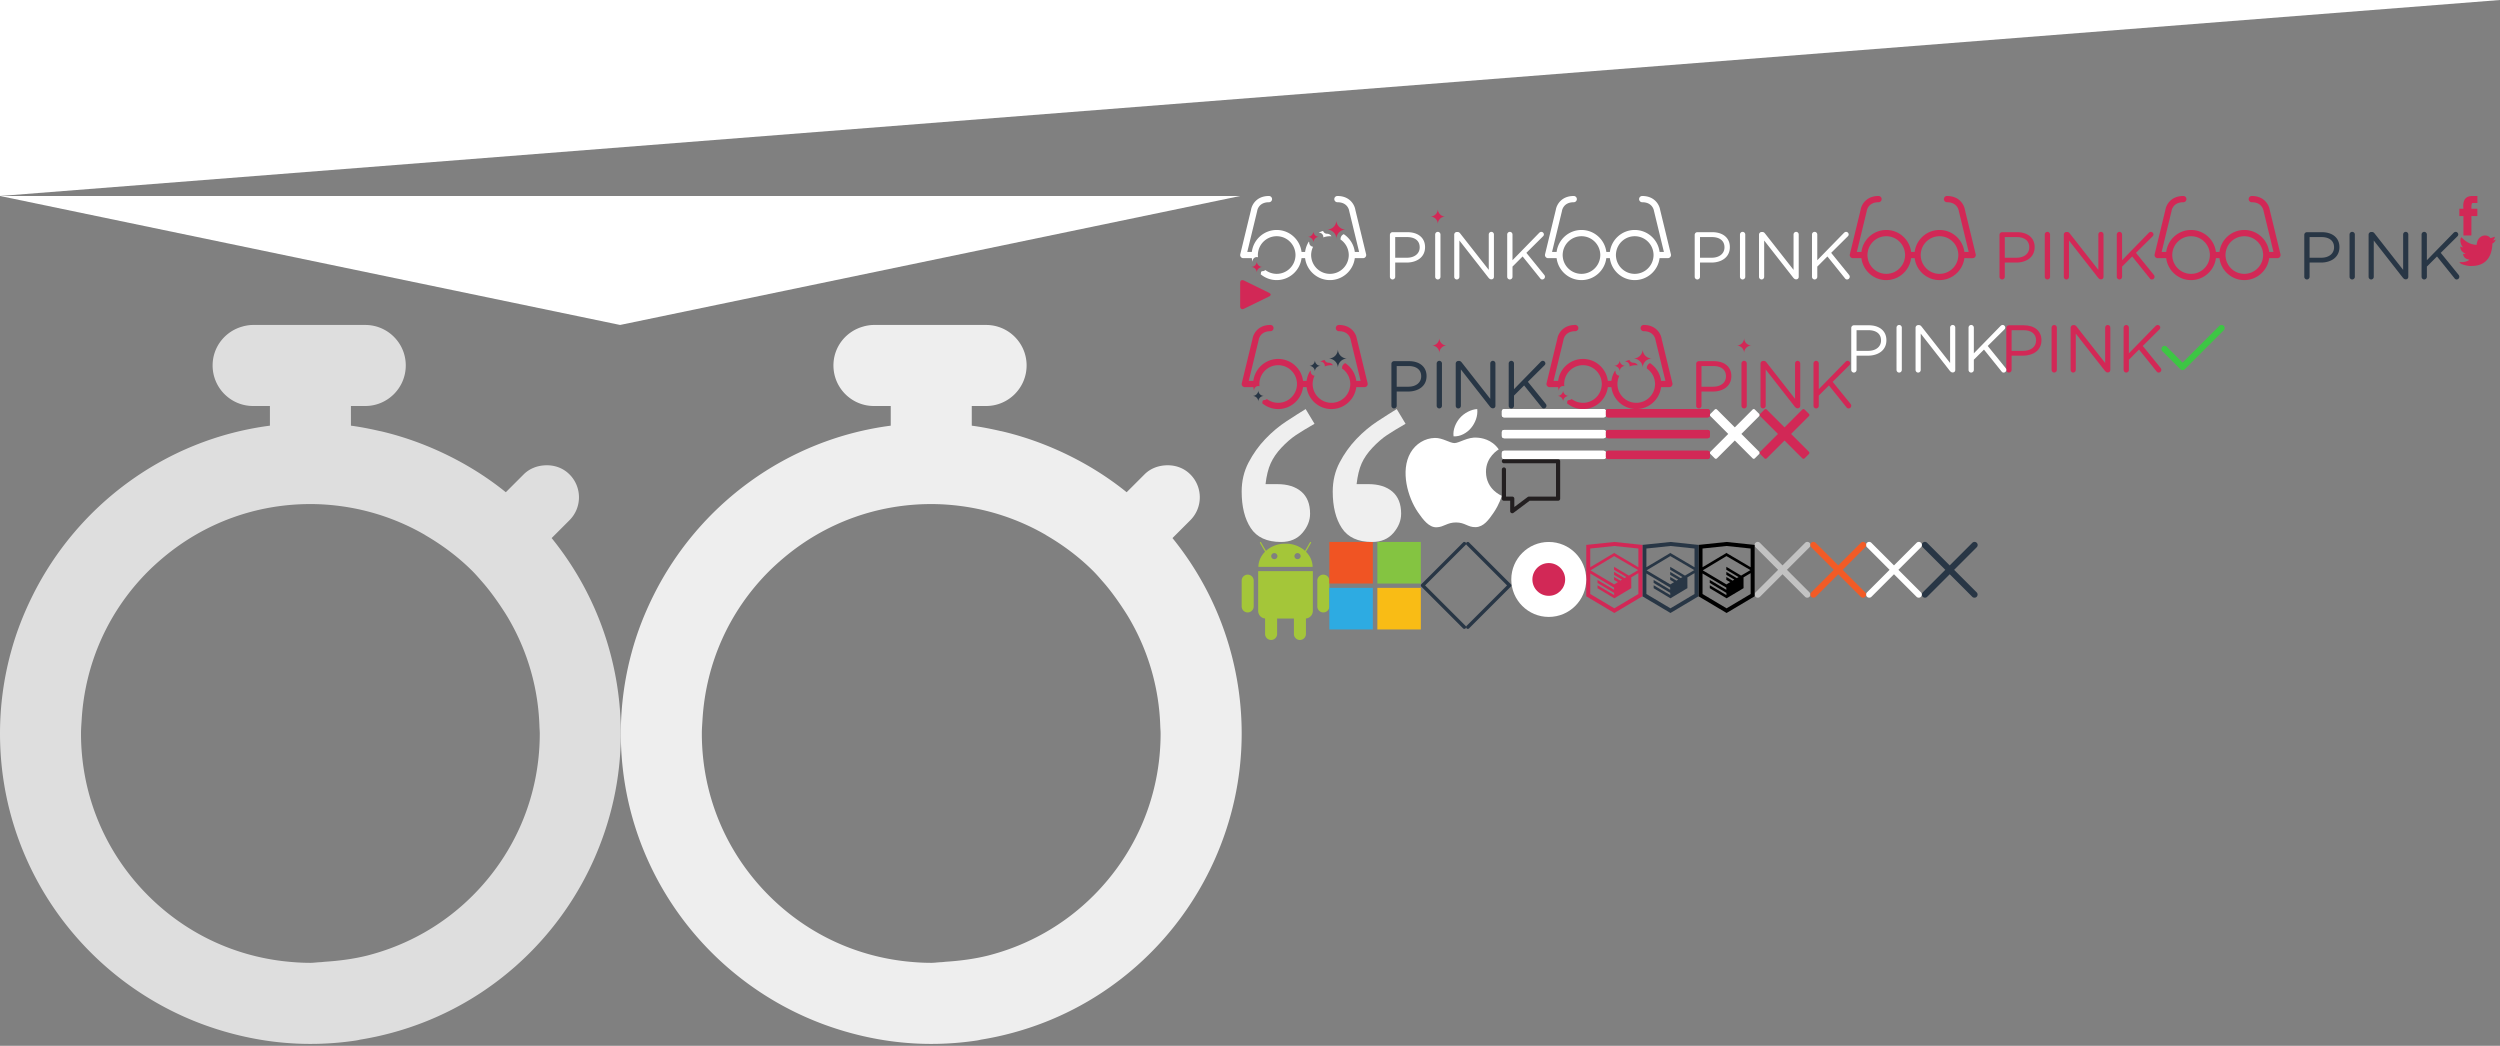 <?xml version="1.0" encoding="utf-8"?><!DOCTYPE svg PUBLIC "-//W3C//DTD SVG 1.0//EN" "http://www.w3.org/TR/2001/REC-SVG-20010904/DTD/svg10.dtd"><svg width="1200" height="502" viewBox="0 0 1200 502" xmlns="http://www.w3.org/2000/svg" xmlns:xlink="http://www.w3.org/1999/xlink"><rect x="0" y="0" width="1200" height="502" fill="#808080" stroke="none"/><svg version="1" width="42.084" height="47.041" viewBox="0 0 42.084 47.041" id="img--android-logo" x="596" y="260.143"><path fill="#A4C639" d="M34.144 14.01h-26.2c-.008.11-.017.22-.017.332v18.754c0 1.926 1.457 3.49 3.316 3.628v7.433a2.884 2.884 0 0 0 5.77 0v-7.42h8.058v7.42a2.885 2.885 0 0 0 5.772 0v-7.433c1.858-.137 3.315-1.702 3.315-3.628V14.342c0-.113-.004-.223-.013-.333zM2.886 15.68a2.886 2.886 0 0 1 2.886 2.884v12.378a2.885 2.885 0 0 1-5.772 0V18.564a2.885 2.885 0 0 1 2.886-2.885zM39.198 15.68a2.885 2.885 0 0 1 2.886 2.884v12.378a2.885 2.885 0 0 1-2.886 2.886 2.884 2.884 0 0 1-2.885-2.886V18.564a2.884 2.884 0 0 1 2.885-2.885zM8.03 11.967h26.025c-.04-2.783-1.234-5.322-3.186-7.275L33.314.457a.304.304 0 0 0-.527-.304L30.416 4.26c-2.052-1.853-4.82-3.1-7.924-3.4h-2.9c-3.102.3-5.872 1.547-7.924 3.4L9.296.152a.304.304 0 0 0-.526.304l2.445 4.235c-1.95 1.955-3.147 4.494-3.185 7.277zm17.293-5.163c-.002-.805.664-1.46 1.49-1.462.824-.002 1.493.648 1.496 1.454v.008c0 .805-.665 1.46-1.49 1.462-.824.002-1.494-.65-1.497-1.454v-.008zm-11.143 0c0-.805.665-1.46 1.49-1.462.823-.002 1.493.648 1.496 1.454v.008c.002.805-.664 1.46-1.488 1.462-.825.002-1.495-.65-1.498-1.454v-.008z"/></svg><svg version="1" width="46.21" height="56.753" viewBox="0 0 46.21 56.753" id="img--apple-logo" x="674.672" y="196.354"><path fill="#FFF" d="M38.593 30.15c.08 8.59 7.535 11.447 7.617 11.483-.062.202-1.19 4.073-3.927 8.072-2.365 3.457-4.82 6.9-8.688 6.973-3.8.07-5.02-2.253-9.365-2.253-4.344 0-5.702 2.182-9.298 2.323-3.733.142-6.576-3.74-8.96-7.184-4.876-7.046-8.6-19.91-3.598-28.593C4.858 16.66 9.3 13.93 14.117 13.858c3.666-.07 7.126 2.466 9.366 2.466 2.24 0 6.444-3.05 10.865-2.6 1.85.076 7.044.746 10.38 5.628-.27.17-6.197 3.62-6.135 10.8m-7.14-21.088c1.982-2.4 3.316-5.74 2.952-9.062-2.857.115-6.312 1.904-8.36 4.302-1.837 2.123-3.445 5.52-3.01 8.778 3.183.246 6.435-1.62 8.418-4.018"/></svg><svg version="1" width="28" height="26" viewBox="2 3 28 26" id="img--blog-post-icon" x="720.882" y="220.361"><path fill="#231F20" d="M29 3H3a1 1 0 0 0 0 2h25v16H15c-.04 0-.076.018-.116.023a.89.89 0 0 0-.382.127c-.034.02-.072.025-.103.05L8 26v-4a1 1 0 0 0-1-1H4V8a1 1 0 0 0-2 0v14a1 1 0 0 0 1 1h3v5a1 1 0 0 0 1.6.8l7.733-5.8H29a1 1 0 0 0 1-1V4a1 1 0 0 0-1-1z"/></svg><svg width="26.752" height="26.752" viewBox="0 0 26.752 26.752" id="img--cross" x="922.488" y="260.143"><path fill="#283645" d="M15.497 13.376L26.312 2.562a1.5 1.5 0 1 0-2.12-2.12L13.375 11.254 2.562.44a1.5 1.5 0 1 0-2.12 2.12l10.813 10.815L.44 24.19a1.5 1.5 0 0 0 1.06 2.56c.384 0 .768-.146 1.06-.438l10.816-10.814L24.19 26.312a1.497 1.497 0 0 0 2.122 0 1.5 1.5 0 0 0 0-2.12L15.497 13.375z"/></svg><svg width="26.752" height="26.752" viewBox="0 0 26.752 26.752" id="img--cross-grey" x="842.232" y="260.143"><path fill="#C2C2C2" d="M15.497 13.376L26.312 2.562a1.5 1.5 0 1 0-2.12-2.12L13.375 11.254 2.562.44a1.5 1.5 0 1 0-2.12 2.12l10.813 10.815L.44 24.19a1.5 1.5 0 0 0 1.06 2.56c.384 0 .768-.146 1.06-.438l10.816-10.814L24.19 26.312a1.497 1.497 0 0 0 2.122 0 1.5 1.5 0 0 0 0-2.12L15.497 13.375z"/></svg><svg width="26.752" height="26.752" viewBox="0 0 26.752 26.752" id="img--cross-white" x="895.736" y="260.143"><path fill="#FFF" d="M15.497 13.376L26.312 2.562a1.5 1.5 0 1 0-2.12-2.12L13.375 11.254 2.562.44a1.5 1.5 0 1 0-2.12 2.12l10.813 10.815L.44 24.19a1.5 1.5 0 0 0 1.06 2.56c.384 0 .768-.146 1.06-.438l10.816-10.814L24.19 26.312a1.497 1.497 0 0 0 2.122 0 1.5 1.5 0 0 0 0-2.12L15.497 13.375z"/></svg><svg width="8.672" height="18.943" viewBox="0 0 8.672 18.943" id="img--facebook" x="1180.48" y="94.074"><path fill="#D22856" d="M6.275 3.357h2.397V0H5.795C2.655.18 1.54 2.388 1.948 6.116H0v3.518h1.958v9.312h3.837V9.633H8.65V6.115H5.787c-.02-1.045-.036-2.406.49-2.758z"/></svg><svg version="1" width="26.943" height="34.09" viewBox="0 0 26.943 34.09" id="img--htmlacademy" x="815.289" y="260.143"><path d="M13.62.017L13.472 0 0 1.412v24.66l13.472 8.018 13.43-7.99.042-.026V1.412L13.62.017zm11.4 12.11L13.494 5.334V5.23l-.088.05-.088-.056v.11L1.924 12.117v-8.97l11.547-1.213L25.02 3.147v8.98zm-11.615-5.34L24.923 13.5l-4.48 2.64-7.092-4.22-.012 1.414 5.904 3.513-.86.507-5.03-2.992-.014 1.415 3.827 2.275-.782.523-3.032-1.787-.012 1.413 1.852 1.092-1.8 1.08-11.356-6.75 11.37-6.835zm-11.48 8.34l11.41 6.79.016 1.045-7.94-4.728-.015 1.416 7.98 4.796.016 1.076-7.97-4.74-.014 1.414 8.02 4.82.046.027 8.143-4.872v-1.267l-.01-.148v-3.76l3.414-2.037v10.02L13.47 31.85 1.925 24.98v-9.853z"/></svg><svg width="26.943" height="34.09" viewBox="0 0 26.943 34.09" id="img--htmlacademy-grey" x="788.346" y="260.143"><path fill="#283645" d="M13.62.017L13.472 0 0 1.412v24.66l13.473 8.018 13.43-7.99.042-.025V1.412L13.62.017zm11.4 12.11L13.494 5.334V5.23l-.088.05-.088-.056v.11L1.924 12.117v-8.97l11.548-1.213L25.02 3.147v8.98zm-11.615-5.34L24.923 13.5l-4.48 2.64-7.092-4.22-.013 1.414 5.904 3.513-.86.507-5.03-2.992-.013 1.415 3.827 2.276-.782.522-3.03-1.787-.015 1.413 1.853 1.092-1.8 1.08-11.356-6.75 11.37-6.835zm-11.48 8.34l11.41 6.79.017 1.045-7.942-4.728-.015 1.416 7.98 4.795.017 1.076-7.973-4.74-.014 1.415 8.02 4.822.047.025 8.143-4.872V20.9l-.01-.146v-3.76l3.414-2.037v10.02L13.472 31.85 1.925 24.98v-9.853z"/></svg><svg width="26.943" height="34.09" viewBox="0 0 26.943 34.09" id="img--htmlacademy-pink" x="761.403" y="260.143"><path fill="#D22856" d="M13.62.017L13.472 0 0 1.412v24.66l13.473 8.018 13.43-7.99.042-.025V1.412L13.62.017zm11.4 12.11L13.494 5.334V5.23l-.088.05-.088-.056v.11L1.924 12.117v-8.97l11.548-1.213L25.02 3.147v8.98zm-11.615-5.34L24.923 13.5l-4.48 2.64-7.092-4.22-.013 1.414 5.904 3.513-.86.507-5.03-2.992-.013 1.415 3.827 2.276-.782.522-3.03-1.787-.015 1.413 1.853 1.092-1.8 1.08-11.356-6.75 11.37-6.835zm-11.48 8.34l11.41 6.79.017 1.045-7.942-4.728-.015 1.416 7.98 4.795.017 1.076-7.973-4.74-.014 1.415 8.02 4.822.047.025 8.143-4.872V20.9l-.01-.146v-3.76l3.414-2.037v10.02L13.472 31.85 1.925 24.98v-9.853z"/></svg><svg version="1" width="146.3" height="40.375" viewBox="0 0 146.3 40.375" id="img--logotype-blue-desktop" x="596" y="155.979"><g fill="#283645"><path d="M71.874 18.66c0-.707.58-1.287 1.256-1.287h7.18c5.087 0 8.436 2.704 8.436 7.147v.064c0 4.86-4.057 7.373-8.854 7.373h-5.474v6.825c0 .708-.58 1.288-1.288 1.288-.676 0-1.256-.58-1.256-1.288v-20.12zm8.114 10.98c3.734 0 6.182-1.996 6.182-4.958v-.064c0-3.22-2.415-4.894-6.054-4.894h-5.698v9.917h5.57zM93.603 18.5c0-.708.58-1.288 1.255-1.288.71 0 1.288.58 1.288 1.288v20.283c0 .708-.58 1.288-1.288 1.288-.676 0-1.255-.58-1.255-1.287V18.5zM102.744 18.532c0-.676.58-1.256 1.256-1.256h.354c.58 0 .934.29 1.288.74l13.684 17.45V18.468c0-.676.547-1.256 1.256-1.256.676 0 1.223.58 1.223 1.256v20.348c0 .676-.482 1.19-1.158 1.19h-.13c-.547 0-.933-.32-1.32-.77l-13.973-17.87v17.45c0 .676-.547 1.256-1.255 1.256-.678 0-1.225-.58-1.225-1.256V18.532zM128.174 18.5c0-.708.58-1.288 1.256-1.288.708 0 1.287.58 1.287 1.288v12.33l12.847-13.167c.29-.257.58-.45.998-.45.676 0 1.224.61 1.224 1.255 0 .354-.16.644-.42.9l-7.983 7.92 8.564 10.562c.225.29.354.547.354.934 0 .676-.578 1.288-1.286 1.288-.483 0-.806-.258-1.03-.58L135.58 29.03l-4.86 4.86v4.894a1.29 1.29 0 0 1-1.288 1.288c-.677 0-1.256-.58-1.256-1.288V18.5z"/></g><path fill="#D22856" d="M98.498 9.875a3.624 3.624 0 0 1-3.624-3.624c0 2.002-1.622 3.625-3.624 3.625a3.624 3.624 0 0 1 3.624 3.624c0-2.002 1.622-3.625 3.624-3.625z"/><g fill="#D22856"><path d="M43.094 19.312c.246 0 .488.014.73.033a2.493 2.493 0 0 0-2.137-1.22 1.994 1.994 0 0 1-1.884-1.355 11.9 11.9 0 0 0-2.09.816c.063.017.124.038.19.038a2 2 0 0 1 2 2c0 .096-.015.188-.028.28a9.02 9.02 0 0 1 3.22-.592z"/><path d="M60.498 28.32c0-.054-.01-.105-.016-.158-.006-.05-.01-.098-.02-.146-.002-.01 0-.017-.003-.025L55.286 6.65c-.36-2.347-2.593-6.65-8.6-6.65a1.5 1.5 0 0 0 0 3c4.857 0 5.576 3.73 5.64 4.143l4.767 19.7H55.02c-.444-3.556-2.45-6.627-5.303-8.522a2.503 2.503 0 0 0-1.53 2.304c0 .087-.015.17-.026.255a9.035 9.035 0 0 1 3.83 5.964c.083.49.136.988.136 1.5s-.053 1.01-.135 1.5c-.715 4.272-4.42 7.53-8.895 7.53s-8.18-3.258-8.896-7.53c-.083-.49-.136-.988-.136-1.5s.053-1.01.135-1.5c.146-.88.426-1.71.807-2.484a1.994 1.994 0 0 1-1.85-1.985.742.742 0 0 0-.193-.49 11.96 11.96 0 0 0-1.796 4.958H29.46c-.742-5.927-5.802-10.53-11.927-10.53s-11.187 4.604-11.93 10.53H3.408l4.74-19.552.027-.147C8.197 6.973 8.802 3 13.812 3a1.5 1.5 0 0 0 0-3c-6.006 0-8.238 4.303-8.6 6.65L.043 27.99c-.002.01 0 .017-.003.025-.012.05-.015.098-.02.146-.008.054-.017.105-.017.16L0 28.343c0 .035.008.068.01.103.004.058.007.115.017.17.01.047.023.092.036.137.014.048.026.096.044.142.018.046.042.09.064.133.022.04.043.084.068.123.026.04.057.077.086.114.03.04.06.078.093.113.032.033.067.062.102.092.038.033.075.067.116.097.04.026.082.05.123.072.04.024.082.05.127.07.05.02.1.037.152.054.035.012.067.028.104.037.008.002.015 0 .023.003.107.023.217.04.33.04h4.104c.07.57.194 1.122.343 1.665.017-.06.038-.12.038-.187a2 2 0 0 1 2-2c.208 0 .405.04.594.1a8.94 8.94 0 0 1-.077-1.08c0-.51.053-1.01.135-1.5.716-4.27 4.42-7.53 8.896-7.53s8.182 3.26 8.897 7.53c.082.49.135.99.135 1.5s-.053 1.012-.135 1.5c-.716 4.273-4.42 7.532-8.896 7.532a8.957 8.957 0 0 1-5.443-1.84c-.356.33-.83.537-1.354.537a.75.75 0 0 0-.75.748c0 .265-.053.516-.146.747a11.944 11.944 0 0 0 7.694 2.808c6.126 0 11.187-4.604 11.928-10.53h1.708c.742 5.926 5.802 10.53 11.927 10.53S54.28 35.77 55.02 29.845H59c.114 0 .224-.017.33-.04.01-.002.016 0 .024-.003.037-.01.07-.025.105-.037.05-.017.103-.032.15-.054.046-.02.087-.045.13-.07.04-.022.083-.045.122-.072.042-.03.08-.063.117-.097.033-.028.07-.058.1-.09.035-.036.064-.075.094-.114.03-.037.06-.074.086-.114.025-.04.045-.082.067-.124.023-.043.046-.087.064-.133.02-.046.032-.094.045-.142.013-.045.027-.09.036-.136.01-.056.014-.113.018-.17.002-.035.01-.068.01-.104.002-.007 0-.015 0-.023z"/></g><path fill="#283645" d="M50.686 16.125a4.5 4.5 0 0 1-4.5-4.5 4.5 4.5 0 0 1-4.498 4.5 4.5 4.5 0 0 1 4.5 4.5c0-2.486 2.012-4.5 4.498-4.5zM37.904 19.626c-1.52 0-2.75-1.23-2.75-2.75 0 1.52-1.23 2.75-2.748 2.75 1.52 0 2.75 1.23 2.75 2.75a2.75 2.75 0 0 1 2.748-2.75zM10.734 34.072c-1.52 0-2.75-1.23-2.75-2.75 0 1.52-1.23 2.75-2.748 2.75 1.52 0 2.75 1.23 2.75 2.748a2.748 2.748 0 0 1 2.748-2.748z"/></svg><svg version="1" width="146.3" height="40.375" viewBox="0 0 146.3 40.375" id="img--logotype-blue-tablet" x="1034.18" y="94.074"><g fill="#283645"><path d="M71.874 18.66c0-.707.58-1.287 1.256-1.287h7.18c5.087 0 8.436 2.704 8.436 7.147v.064c0 4.86-4.057 7.373-8.854 7.373h-5.474v6.825c0 .708-.58 1.288-1.288 1.288-.676 0-1.256-.58-1.256-1.288v-20.12zm8.114 10.98c3.734 0 6.182-1.996 6.182-4.958v-.064c0-3.22-2.415-4.894-6.054-4.894h-5.698v9.917h5.57zM93.603 18.5c0-.708.58-1.288 1.255-1.288.71 0 1.288.58 1.288 1.288v20.283c0 .708-.58 1.288-1.288 1.288-.676 0-1.255-.58-1.255-1.287V18.5zM102.744 18.532c0-.676.58-1.256 1.256-1.256h.354c.58 0 .934.29 1.288.74l13.684 17.45V18.468c0-.676.547-1.256 1.256-1.256.676 0 1.223.58 1.223 1.256v20.348c0 .676-.482 1.19-1.158 1.19h-.13c-.547 0-.933-.32-1.32-.77l-13.973-17.87v17.45c0 .676-.547 1.256-1.255 1.256-.678 0-1.225-.58-1.225-1.256V18.532zM128.174 18.5c0-.708.58-1.288 1.256-1.288.708 0 1.287.58 1.287 1.288v12.33l12.847-13.167c.29-.257.58-.45.998-.45.676 0 1.224.61 1.224 1.255 0 .354-.16.644-.42.9l-7.983 7.92 8.564 10.562c.225.29.354.547.354.934 0 .676-.578 1.288-1.286 1.288-.483 0-.806-.258-1.03-.58L135.58 29.03l-4.86 4.86v4.894a1.29 1.29 0 0 1-1.288 1.288c-.677 0-1.256-.58-1.256-1.288V18.5z"/></g><path fill="#D22856" d="M60.498 28.32c0-.054-.01-.105-.016-.158-.006-.05-.01-.098-.02-.146-.002-.01 0-.017-.003-.025L55.286 6.65c-.36-2.347-2.593-6.65-8.6-6.65a1.5 1.5 0 0 0 0 3c4.857 0 5.576 3.73 5.64 4.143l4.767 19.7H55.02c-.74-5.926-5.8-10.53-11.926-10.53s-11.186 4.604-11.927 10.53H29.46c-.743-5.926-5.803-10.53-11.928-10.53S6.346 20.917 5.604 26.843H3.407l4.74-19.552.027-.147C8.197 6.973 8.802 3 13.812 3a1.5 1.5 0 0 0 0-3c-6.006 0-8.238 4.303-8.6 6.65L.043 27.99c-.002.01 0 .017-.003.025-.012.05-.015.098-.02.146-.008.054-.017.105-.017.16L0 28.343c0 .035.008.068.01.103.004.058.007.115.017.17.01.047.023.092.036.137.014.048.026.096.044.142.018.046.042.09.064.133.022.04.043.084.068.123.026.04.057.077.086.114.03.04.06.078.093.113.032.033.067.062.102.092.038.033.075.067.116.097.04.026.082.05.123.072.04.024.082.05.127.07.05.02.1.037.152.054.035.012.067.028.104.037.008.002.015 0 .023.003.107.023.217.04.33.04h4.104c.742 5.926 5.802 10.53 11.927 10.53s11.185-4.604 11.926-10.53h1.708c.742 5.926 5.802 10.53 11.927 10.53s11.187-4.604 11.928-10.53H59c.114 0 .224-.017.33-.04.01-.002.016 0 .024-.003.037-.01.07-.025.105-.037.05-.017.103-.032.15-.054.046-.02.087-.046.13-.07.04-.023.083-.046.122-.073.042-.03.08-.064.117-.098.033-.03.07-.06.1-.092.035-.035.064-.074.094-.113.03-.037.06-.074.086-.114.025-.04.045-.082.067-.124.023-.044.046-.088.064-.134.02-.046.032-.094.045-.142.013-.045.027-.09.036-.136.01-.056.014-.113.018-.17.002-.035.01-.068.01-.104.002-.008 0-.016 0-.024zM17.53 37.375c-4.474 0-8.18-3.26-8.895-7.53-.082-.49-.135-.99-.135-1.5s.053-1.012.135-1.5c.716-4.272 4.42-7.532 8.896-7.532s8.182 3.26 8.897 7.53c.082.49.135.99.135 1.5s-.053 1.012-.135 1.5c-.715 4.273-4.42 7.532-8.896 7.532zm25.564 0c-4.475 0-8.18-3.26-8.896-7.53-.082-.49-.135-.99-.135-1.5s.053-1.012.135-1.5c.716-4.272 4.42-7.532 8.896-7.532s8.18 3.26 8.896 7.53c.082.49.135.99.135 1.5s-.053 1.012-.135 1.5c-.716 4.273-4.42 7.532-8.896 7.532z"/></svg><svg width="146.3" height="40.375" viewBox="0 0 146.3 40.375" id="img--logotype-pink-desktop" x="742.3" y="155.979"><g fill="#D22856"><path d="M71.874 18.66c0-.707.58-1.287 1.256-1.287h7.18c5.087 0 8.436 2.704 8.436 7.146v.063c0 4.86-4.057 7.373-8.854 7.373h-5.475v6.824c0 .71-.58 1.29-1.288 1.29-.677 0-1.257-.58-1.257-1.29V18.66zm8.114 10.98c3.734 0 6.182-1.995 6.182-4.958v-.063c0-3.22-2.414-4.895-6.053-4.895h-5.7v9.917h5.57zM93.603 18.5c0-.708.58-1.288 1.255-1.288.71 0 1.288.58 1.288 1.288v20.283a1.29 1.29 0 0 1-1.288 1.287c-.676 0-1.255-.58-1.255-1.287V18.5zM102.744 18.532c0-.676.58-1.256 1.256-1.256h.354c.58 0 .935.29 1.288.74l13.684 17.45V18.468c0-.676.547-1.256 1.256-1.256.676 0 1.224.58 1.224 1.256v20.348c0 .676-.482 1.19-1.158 1.19h-.13c-.547 0-.934-.32-1.318-.772l-13.975-17.868v17.45c0 .676-.547 1.256-1.255 1.256-.677 0-1.224-.58-1.224-1.256V18.532h-.002zM128.173 18.5c0-.708.58-1.288 1.257-1.288.708 0 1.286.58 1.286 1.288v12.33l12.848-13.167c.29-.257.58-.45.998-.45.676 0 1.225.61 1.225 1.255 0 .354-.162.644-.42.9l-7.984 7.92 8.564 10.562c.225.29.354.547.354.935 0 .676-.577 1.288-1.285 1.288-.483 0-.806-.258-1.03-.58l-8.402-10.463-4.863 4.86v4.895a1.29 1.29 0 0 1-1.286 1.288c-.677 0-1.257-.58-1.257-1.288V18.5h-.004z"/></g><path fill="#D22856" d="M98.498 9.875a3.623 3.623 0 0 1-3.623-3.624c0 2.002-1.623 3.625-3.625 3.625a3.625 3.625 0 0 1 3.625 3.624c0-2.002 1.62-3.625 3.623-3.625z"/><g fill="#D22856"><path d="M43.094 19.312c.246 0 .488.014.73.033a2.493 2.493 0 0 0-2.137-1.22 1.994 1.994 0 0 1-1.884-1.355 11.9 11.9 0 0 0-2.09.816c.063.017.124.038.19.038a2 2 0 0 1 2 2c0 .096-.015.188-.028.28a9.02 9.02 0 0 1 3.22-.592z"/><path d="M60.498 28.32c0-.055-.01-.105-.016-.158-.006-.05-.01-.098-.02-.146-.002-.01 0-.017-.003-.024l-5.173-21.34C54.927 4.302 52.694 0 46.687 0a1.5 1.5 0 0 0 0 3c4.857 0 5.576 3.73 5.64 4.143l4.767 19.7H55.02c-.444-3.556-2.45-6.627-5.303-8.522a2.503 2.503 0 0 0-1.53 2.304c0 .087-.015.17-.026.255a9.033 9.033 0 0 1 3.83 5.964c.083.49.136.988.136 1.5s-.053 1.012-.135 1.5c-.715 4.27-4.42 7.53-8.895 7.53s-8.18-3.258-8.896-7.53c-.083-.488-.136-.988-.136-1.5s.053-1.01.135-1.5c.146-.88.426-1.71.807-2.484a1.994 1.994 0 0 1-1.85-1.984.744.744 0 0 0-.193-.49 11.96 11.96 0 0 0-1.796 4.96H29.46c-.742-5.93-5.802-10.533-11.927-10.533s-11.187 4.604-11.93 10.53H3.408l4.74-19.552.027-.147C8.197 6.973 8.802 3 13.812 3a1.5 1.5 0 0 0 0-3c-6.006 0-8.238 4.303-8.6 6.65L.043 27.99c-.002.01 0 .017-.003.025-.012.05-.015.098-.02.146-.008.054-.017.105-.017.158 0 .01-.003.018-.003.026 0 .035.008.068.01.104.004.058.007.115.017.17.01.047.023.092.036.137.014.05.026.096.044.143.018.045.042.09.064.133.022.042.043.085.068.124.026.04.057.078.086.115.03.038.06.077.093.11.032.034.067.063.102.094.038.032.075.066.116.096.04.027.082.05.123.074.04.023.082.05.127.07.05.02.1.036.152.053.035.012.067.028.104.037l.023.004c.107.022.217.04.33.04h4.104c.07.568.194 1.122.343 1.665.017-.063.038-.12.038-.19a2 2 0 0 1 2-2c.208 0 .405.042.594.102a9.002 9.002 0 0 1-.077-1.08c0-.513.053-1.012.135-1.5.716-4.272 4.42-7.532 8.896-7.532 4.476 0 8.182 3.26 8.897 7.53.082.49.135.99.135 1.5s-.053 1.013-.135 1.5c-.716 4.273-4.42 7.532-8.896 7.532a8.957 8.957 0 0 1-5.443-1.84c-.356.33-.83.537-1.354.537a.75.75 0 0 0-.75.748c0 .265-.053.516-.146.746a11.94 11.94 0 0 0 7.694 2.81c6.126 0 11.187-4.605 11.928-10.532h1.708c.742 5.928 5.802 10.53 11.927 10.53s11.186-4.603 11.927-10.53H59c.114 0 .224-.016.33-.04h.024c.037-.01.07-.026.105-.038.05-.018.103-.033.15-.055.046-.02.087-.045.13-.07.04-.02.083-.044.122-.07.042-.03.08-.064.117-.1.033-.028.07-.058.1-.09.035-.036.064-.075.094-.114.03-.037.06-.074.086-.113.025-.04.045-.082.067-.125.023-.043.046-.086.064-.133.02-.045.032-.094.045-.142.013-.045.027-.09.036-.136.01-.057.014-.113.018-.172.002-.033.01-.066.01-.102.002-.007 0-.015 0-.023z"/></g><path fill="#D22856" d="M50.686 16.125a4.5 4.5 0 0 1-4.5-4.5 4.5 4.5 0 0 1-4.498 4.5 4.5 4.5 0 0 1 4.5 4.5c0-2.486 2.012-4.5 4.498-4.5zM37.904 19.626c-1.52 0-2.75-1.23-2.75-2.75 0 1.52-1.23 2.75-2.748 2.75 1.52 0 2.75 1.23 2.75 2.75 0-1.52 1.23-2.75 2.748-2.75zM10.734 34.072c-1.52 0-2.75-1.23-2.75-2.75 0 1.52-1.23 2.75-2.748 2.75 1.52 0 2.75 1.23 2.75 2.748a2.748 2.748 0 0 1 2.748-2.748z"/></svg><svg width="74.426" height="22.859" viewBox="0 0 74.426 22.859" id="img--logotype-pink-mobile" x="963.026" y="155.979"><g fill="#D22856"><path d="M0 1.45C0 .74.58.16 1.256.16h7.18c5.087 0 8.436 2.705 8.436 7.148v.063c0 4.862-4.057 7.374-8.854 7.374H2.544v6.825c0 .707-.58 1.287-1.288 1.287C.58 22.86 0 22.28 0 21.57V1.45zm8.114 10.978c3.734 0 6.182-1.996 6.182-4.958v-.065c0-3.22-2.415-4.894-6.054-4.894H2.544v9.918h5.57zM21.73 1.288C21.73.58 22.307 0 22.982 0c.71 0 1.288.58 1.288 1.288V21.57c0 .71-.578 1.29-1.287 1.29-.676 0-1.255-.58-1.255-1.29V1.29zM30.87 1.32c0-.676.58-1.256 1.256-1.256h.354c.58 0 .934.29 1.288.74l13.684 17.45V1.255C47.452.58 47.998 0 48.707 0c.676 0 1.223.58 1.223 1.256v20.35c0 .675-.48 1.19-1.158 1.19h-.13c-.546 0-.933-.322-1.318-.772L33.35 4.154v17.45c0 .675-.548 1.255-1.256 1.255-.677 0-1.224-.58-1.224-1.257V1.32zM56.3 1.288C56.3.58 56.88 0 57.557 0c.707 0 1.286.58 1.286 1.288v12.33L71.69.452c.29-.257.58-.45.998-.45.676 0 1.225.612 1.225 1.256 0 .354-.16.645-.42.9l-7.983 7.92 8.564 10.563c.225.29.354.546.354.933 0 .676-.58 1.288-1.286 1.288-.483 0-.807-.257-1.03-.58L63.708 11.82l-4.862 4.86v4.895c0 .708-.58 1.288-1.287 1.288-.677 0-1.256-.58-1.256-1.287V1.288H56.3z"/></g></svg><svg width="146.3" height="40.375" viewBox="0 0 146.3 40.375" id="img--logotype-pink-tablet" x="887.88" y="94.074"><g fill="#D22856"><path d="M71.874 18.66c0-.707.58-1.287 1.256-1.287h7.18c5.087 0 8.436 2.704 8.436 7.146v.063c0 4.86-4.057 7.373-8.854 7.373h-5.475v6.824c0 .71-.58 1.29-1.288 1.29-.677 0-1.257-.58-1.257-1.29V18.66zm8.114 10.98c3.734 0 6.182-1.995 6.182-4.958v-.063c0-3.22-2.414-4.895-6.053-4.895h-5.7v9.917h5.57zM93.603 18.5c0-.708.58-1.288 1.255-1.288.71 0 1.288.58 1.288 1.288v20.283a1.29 1.29 0 0 1-1.288 1.287c-.676 0-1.255-.58-1.255-1.287V18.5zM102.744 18.532c0-.676.58-1.256 1.256-1.256h.354c.58 0 .935.29 1.288.74l13.684 17.45V18.468c0-.676.547-1.256 1.256-1.256.676 0 1.224.58 1.224 1.256v20.348c0 .676-.482 1.19-1.158 1.19h-.13c-.547 0-.934-.32-1.318-.772l-13.975-17.868v17.45c0 .676-.547 1.256-1.255 1.256-.677 0-1.224-.58-1.224-1.256V18.532h-.002zM128.173 18.5c0-.708.58-1.288 1.257-1.288.708 0 1.286.58 1.286 1.288v12.33l12.848-13.167c.29-.257.58-.45.998-.45.676 0 1.225.61 1.225 1.255 0 .354-.162.644-.42.9l-7.984 7.92 8.564 10.562c.225.29.354.547.354.935 0 .676-.577 1.288-1.285 1.288-.483 0-.806-.258-1.03-.58l-8.402-10.463-4.863 4.86v4.895a1.29 1.29 0 0 1-1.286 1.288c-.677 0-1.257-.58-1.257-1.288V18.5h-.004z"/></g><path fill="#D22856" d="M60.498 28.32c0-.055-.01-.105-.016-.158-.006-.05-.01-.098-.02-.146-.002-.01 0-.017-.003-.024l-5.173-21.34C54.927 4.302 52.694 0 46.687 0a1.5 1.5 0 0 0 0 3c4.857 0 5.576 3.73 5.64 4.143l4.767 19.7H55.02c-.74-5.926-5.8-10.53-11.926-10.53s-11.186 4.604-11.927 10.53H29.46c-.743-5.926-5.803-10.53-11.928-10.53S6.346 20.917 5.604 26.843H3.407l4.74-19.552.027-.147C8.197 6.973 8.802 3 13.812 3a1.5 1.5 0 0 0 0-3c-6.006 0-8.238 4.303-8.6 6.65L.043 27.99c-.002.01 0 .017-.003.025-.012.05-.015.098-.02.146-.008.054-.017.105-.017.158 0 .01-.003.018-.003.026 0 .035.008.068.01.104.004.058.007.115.017.17.01.047.023.092.036.137.014.05.026.096.044.143.018.045.042.09.064.133.022.042.043.085.068.124.026.04.057.078.086.115.03.038.06.077.093.11.032.034.067.063.102.094.038.032.075.066.116.096.04.027.082.05.123.074.04.023.082.05.127.07.05.02.1.036.152.053.035.012.067.028.104.037l.023.004c.107.022.217.04.33.04h4.104c.742 5.925 5.802 10.53 11.927 10.53s11.185-4.605 11.926-10.53h1.708c.742 5.925 5.802 10.53 11.927 10.53s11.187-4.605 11.928-10.53H59c.114 0 .224-.018.33-.04l.024-.004c.037-.01.07-.025.105-.037.05-.017.103-.03.15-.054.046-.02.087-.046.13-.07s.083-.046.122-.073c.042-.028.08-.063.117-.096.033-.03.07-.06.1-.093.035-.033.064-.072.094-.11.03-.038.06-.075.086-.116.025-.04.045-.082.067-.123.023-.042.046-.087.064-.132.02-.047.032-.094.045-.143.013-.045.027-.09.036-.136.01-.057.014-.114.018-.172.002-.034.01-.067.01-.104.002-.008 0-.016 0-.024zM17.53 37.375c-4.474 0-8.18-3.26-8.895-7.53-.082-.49-.135-.99-.135-1.5s.053-1.012.135-1.5c.716-4.272 4.42-7.532 8.896-7.532 4.476 0 8.182 3.26 8.897 7.53.082.49.135.99.135 1.5s-.053 1.013-.135 1.5c-.715 4.273-4.42 7.532-8.896 7.532zm25.564 0c-4.475 0-8.18-3.26-8.896-7.53-.082-.49-.135-.99-.135-1.5s.053-1.012.135-1.5c.716-4.272 4.42-7.532 8.896-7.532 4.475 0 8.18 3.26 8.896 7.53.082.49.135.99.135 1.5s-.053 1.013-.135 1.5c-.716 4.273-4.42 7.532-8.896 7.532z"/></svg><svg version="1" width="146.3" height="40.375" viewBox="0 0 146.3 40.375" id="img--logotype-white-desktop" x="595.28" y="94.074"><g fill="#FFF"><path d="M71.874 18.66c0-.707.58-1.287 1.256-1.287h7.18c5.087 0 8.436 2.704 8.436 7.147v.064c0 4.86-4.057 7.373-8.854 7.373h-5.474v6.825c0 .708-.58 1.288-1.288 1.288-.676 0-1.256-.58-1.256-1.288v-20.12zm8.114 10.98c3.734 0 6.182-1.996 6.182-4.958v-.064c0-3.22-2.415-4.894-6.054-4.894h-5.698v9.917h5.57zM93.603 18.5c0-.708.58-1.288 1.255-1.288.71 0 1.288.58 1.288 1.288v20.283c0 .708-.58 1.288-1.288 1.288-.676 0-1.255-.58-1.255-1.287V18.5zM102.744 18.532c0-.676.58-1.256 1.256-1.256h.354c.58 0 .934.29 1.288.74l13.684 17.45V18.468c0-.676.547-1.256 1.256-1.256.676 0 1.223.58 1.223 1.256v20.348c0 .676-.482 1.19-1.158 1.19h-.13c-.547 0-.933-.32-1.32-.77l-13.973-17.87v17.45c0 .676-.547 1.256-1.255 1.256-.678 0-1.225-.58-1.225-1.256V18.532zM128.174 18.5c0-.708.58-1.288 1.256-1.288.708 0 1.287.58 1.287 1.288v12.33l12.847-13.167c.29-.257.58-.45.998-.45.676 0 1.224.61 1.224 1.255 0 .354-.16.644-.42.9l-7.983 7.92 8.564 10.562c.225.29.354.547.354.934 0 .676-.578 1.288-1.286 1.288-.483 0-.806-.258-1.03-.58L135.58 29.03l-4.86 4.86v4.894a1.29 1.29 0 0 1-1.288 1.288c-.677 0-1.256-.58-1.256-1.288V18.5z"/></g><path fill="#D22856" d="M98.498 9.875a3.624 3.624 0 0 1-3.624-3.624c0 2.002-1.622 3.625-3.624 3.625a3.624 3.624 0 0 1 3.624 3.624c0-2.002 1.622-3.625 3.624-3.625z"/><g fill="#FFF"><path d="M43.094 19.312c.246 0 .488.014.73.033a2.493 2.493 0 0 0-2.137-1.22 1.994 1.994 0 0 1-1.884-1.355 11.9 11.9 0 0 0-2.09.816c.063.017.124.038.19.038a2 2 0 0 1 2 2c0 .096-.015.188-.028.28a9.02 9.02 0 0 1 3.22-.592z"/><path d="M60.498 28.32c0-.054-.01-.105-.016-.158-.006-.05-.01-.098-.02-.146-.002-.01 0-.017-.003-.025L55.286 6.65c-.36-2.347-2.593-6.65-8.6-6.65a1.5 1.5 0 0 0 0 3c4.857 0 5.576 3.73 5.64 4.143l4.767 19.7H55.02c-.444-3.556-2.45-6.627-5.303-8.522a2.503 2.503 0 0 0-1.53 2.304c0 .087-.015.17-.026.255a9.035 9.035 0 0 1 3.83 5.964c.083.49.136.988.136 1.5s-.053 1.01-.135 1.5c-.715 4.272-4.42 7.53-8.895 7.53s-8.18-3.258-8.896-7.53c-.083-.49-.136-.988-.136-1.5s.053-1.01.135-1.5c.146-.88.426-1.71.807-2.484a1.994 1.994 0 0 1-1.85-1.985.742.742 0 0 0-.193-.49 11.96 11.96 0 0 0-1.796 4.958H29.46c-.742-5.927-5.802-10.53-11.927-10.53s-11.187 4.604-11.93 10.53H3.408l4.74-19.552.027-.147C8.197 6.973 8.802 3 13.812 3a1.5 1.5 0 0 0 0-3c-6.006 0-8.238 4.303-8.6 6.65L.043 27.99c-.002.01 0 .017-.003.025-.012.05-.015.098-.02.146-.008.054-.017.105-.017.16L0 28.343c0 .035.008.068.01.103.004.058.007.115.017.17.01.047.023.092.036.137.014.048.026.096.044.142.018.046.042.09.064.133.022.04.043.084.068.123.026.04.057.077.086.114.03.04.06.078.093.113.032.033.067.062.102.092.038.033.075.067.116.097.04.026.082.05.123.072.04.024.082.05.127.07.05.02.1.037.152.054.035.012.067.028.104.037.008.002.015 0 .023.003.107.023.217.04.33.04h4.104c.07.57.194 1.122.343 1.665.017-.06.038-.12.038-.187a2 2 0 0 1 2-2c.208 0 .405.04.594.1a8.94 8.94 0 0 1-.077-1.08c0-.51.053-1.01.135-1.5.716-4.27 4.42-7.53 8.896-7.53s8.182 3.26 8.897 7.53c.082.49.135.99.135 1.5s-.053 1.012-.135 1.5c-.716 4.273-4.42 7.532-8.896 7.532a8.957 8.957 0 0 1-5.443-1.84c-.356.33-.83.537-1.354.537a.75.75 0 0 0-.75.748c0 .265-.053.516-.146.747a11.944 11.944 0 0 0 7.694 2.808c6.126 0 11.187-4.604 11.928-10.53h1.708c.742 5.926 5.802 10.53 11.927 10.53S54.28 35.77 55.02 29.845H59c.114 0 .224-.017.33-.04.01-.002.016 0 .024-.003.037-.01.07-.025.105-.037.05-.017.103-.032.15-.054.046-.02.087-.045.13-.07.04-.022.083-.045.122-.072.042-.03.08-.063.117-.097.033-.028.07-.058.1-.09.035-.036.064-.075.094-.114.03-.037.06-.074.086-.114.025-.04.045-.082.067-.124.023-.043.046-.087.064-.133.02-.046.032-.094.045-.142.013-.045.027-.09.036-.136.01-.056.014-.113.018-.17.002-.035.01-.068.01-.104.002-.007 0-.015 0-.023z"/></g><path fill="#D22856" d="M50.686 16.125a4.5 4.5 0 0 1-4.5-4.5 4.5 4.5 0 0 1-4.498 4.5 4.5 4.5 0 0 1 4.5 4.5c0-2.486 2.012-4.5 4.498-4.5zM37.904 19.626c-1.52 0-2.75-1.23-2.75-2.75 0 1.52-1.23 2.75-2.748 2.75 1.52 0 2.75 1.23 2.75 2.75a2.75 2.75 0 0 1 2.748-2.75zM10.734 34.072c-1.52 0-2.75-1.23-2.75-2.75 0 1.52-1.23 2.75-2.748 2.75 1.52 0 2.75 1.23 2.75 2.748a2.748 2.748 0 0 1 2.748-2.748z"/></svg><svg version="1" width="74.426" height="22.859" viewBox="0 0 74.426 22.859" id="img--logotype-white-mobile" x="888.6" y="155.979"><g fill="#FFF"><path d="M0 1.45C0 .74.58.16 1.256.16h7.18c5.087 0 8.436 2.705 8.436 7.148v.064c0 4.86-4.057 7.373-8.854 7.373H2.544v6.825c0 .708-.58 1.288-1.288 1.288C.58 22.858 0 22.278 0 21.57V1.45zm8.114 10.978c3.734 0 6.182-1.996 6.182-4.958v-.065c0-3.22-2.415-4.894-6.054-4.894H2.544v9.918h5.57zM21.73 1.288C21.73.58 22.307 0 22.982 0c.71 0 1.288.58 1.288 1.288V21.57c0 .71-.578 1.29-1.287 1.29-.676 0-1.255-.58-1.255-1.29V1.29zM30.87 1.32c0-.676.58-1.256 1.256-1.256h.354c.58 0 .934.29 1.288.74l13.684 17.45V1.256C47.452.58 47.998 0 48.707 0c.676 0 1.223.58 1.223 1.256v20.348c0 .676-.482 1.19-1.158 1.19h-.13c-.547 0-.933-.32-1.32-.77L33.35 4.153v17.45c0 .675-.548 1.255-1.256 1.255-.677 0-1.224-.58-1.224-1.257V1.32zM56.3 1.288C56.3.58 56.88 0 57.556 0c.708 0 1.287.58 1.287 1.288v12.33L71.69.452c.29-.257.58-.45.998-.45.676 0 1.224.612 1.224 1.256 0 .354-.16.644-.42.9l-7.983 7.92 8.563 10.562c.225.29.354.547.354.934 0 .676-.58 1.288-1.287 1.288-.483 0-.806-.258-1.03-.58l-8.403-10.463-4.862 4.86v4.895a1.29 1.29 0 0 1-1.287 1.288c-.677 0-1.256-.58-1.256-1.288V1.288z"/></g></svg><svg version="1" width="146.3" height="40.375" viewBox="0 0 146.3 40.375" id="img--logotype-white-tablet" x="741.58" y="94.074"><g fill="#FFF"><path d="M71.874 18.66c0-.707.58-1.287 1.256-1.287h7.18c5.087 0 8.436 2.704 8.436 7.147v.064c0 4.86-4.057 7.373-8.854 7.373h-5.474v6.825c0 .708-.58 1.288-1.288 1.288-.676 0-1.256-.58-1.256-1.288v-20.12zm8.114 10.98c3.734 0 6.182-1.996 6.182-4.958v-.064c0-3.22-2.415-4.894-6.054-4.894h-5.698v9.917h5.57zM93.603 18.5c0-.708.58-1.288 1.255-1.288.71 0 1.288.58 1.288 1.288v20.283c0 .708-.58 1.288-1.288 1.288-.676 0-1.255-.58-1.255-1.287V18.5zM102.744 18.532c0-.676.58-1.256 1.256-1.256h.354c.58 0 .934.29 1.288.74l13.684 17.45V18.468c0-.676.547-1.256 1.256-1.256.676 0 1.223.58 1.223 1.256v20.348c0 .676-.482 1.19-1.158 1.19h-.13c-.547 0-.933-.32-1.32-.77l-13.973-17.87v17.45c0 .676-.547 1.256-1.255 1.256-.678 0-1.225-.58-1.225-1.256V18.532zM128.174 18.5c0-.708.58-1.288 1.256-1.288.708 0 1.287.58 1.287 1.288v12.33l12.847-13.167c.29-.257.58-.45.998-.45.676 0 1.224.61 1.224 1.255 0 .354-.16.644-.42.9l-7.983 7.92 8.564 10.562c.225.29.354.547.354.934 0 .676-.578 1.288-1.286 1.288-.483 0-.806-.258-1.03-.58L135.58 29.03l-4.86 4.86v4.894a1.29 1.29 0 0 1-1.288 1.288c-.677 0-1.256-.58-1.256-1.288V18.5z"/></g><path fill="#FFF" d="M60.498 28.32c0-.054-.01-.105-.016-.158-.006-.05-.01-.098-.02-.146-.002-.01 0-.017-.003-.025L55.286 6.65c-.36-2.347-2.593-6.65-8.6-6.65a1.5 1.5 0 0 0 0 3c4.857 0 5.576 3.73 5.64 4.143l4.767 19.7H55.02c-.74-5.926-5.8-10.53-11.926-10.53s-11.186 4.604-11.927 10.53H29.46c-.743-5.926-5.803-10.53-11.928-10.53S6.346 20.917 5.604 26.843H3.407l4.74-19.552.027-.147C8.197 6.973 8.802 3 13.812 3a1.5 1.5 0 0 0 0-3c-6.006 0-8.238 4.303-8.6 6.65L.043 27.99c-.002.01 0 .017-.003.025-.012.05-.015.098-.02.146-.008.054-.017.105-.017.16L0 28.343c0 .035.008.068.01.103.004.058.007.115.017.17.01.047.023.092.036.137.014.048.026.096.044.142.018.046.042.09.064.133.022.04.043.084.068.123.026.04.057.077.086.114.03.04.06.078.093.113.032.033.067.062.102.092.038.033.075.067.116.097.04.026.082.05.123.072.04.024.082.05.127.07.05.02.1.037.152.054.035.012.067.028.104.037.008.002.015 0 .023.003.107.023.217.04.33.04h4.104c.742 5.926 5.802 10.53 11.927 10.53s11.185-4.604 11.926-10.53h1.708c.742 5.926 5.802 10.53 11.927 10.53s11.187-4.604 11.928-10.53H59c.114 0 .224-.017.33-.04.01-.002.016 0 .024-.003.037-.01.07-.025.105-.037.05-.017.103-.032.15-.054.046-.02.087-.046.13-.07.04-.023.083-.046.122-.073.042-.03.08-.064.117-.098.033-.03.07-.06.1-.092.035-.035.064-.074.094-.113.03-.037.06-.074.086-.114.025-.04.045-.082.067-.124.023-.044.046-.088.064-.134.02-.046.032-.094.045-.142.013-.045.027-.09.036-.136.01-.056.014-.113.018-.17.002-.035.01-.068.01-.104.002-.008 0-.016 0-.024zM17.53 37.375c-4.474 0-8.18-3.26-8.895-7.53-.082-.49-.135-.99-.135-1.5s.053-1.012.135-1.5c.716-4.272 4.42-7.532 8.896-7.532s8.182 3.26 8.897 7.53c.082.49.135.99.135 1.5s-.053 1.012-.135 1.5c-.715 4.273-4.42 7.532-8.896 7.532zm25.564 0c-4.475 0-8.18-3.26-8.896-7.53-.082-.49-.135-.99-.135-1.5s.053-1.012.135-1.5c.716-4.272 4.42-7.532 8.896-7.532s8.18 3.26 8.896 7.53c.082.49.135.99.135 1.5s-.053 1.012-.135 1.5c-.716 4.273-4.42 7.532-8.896 7.532z"/></svg><svg width="35.983" height="35.983" viewBox="0 0 35.983 35.983" id="img--map-marker" x="725.42" y="260.143"><circle fill="#FFF" cx="17.991" cy="17.991" r="17.991"/><circle fill="#D22856" cx="17.991" cy="17.991" r="7.866"/></svg><svg width="49.945" height="24.007" viewBox="0 0 49.945 24.007" id="img--menu-burger" x="720.882" y="196.354"><path fill="#FFF" d="M1.137 0C.51 0 0 .428 0 1.01v1.98C0 3.55.494 4 1.14 4h47.67c.628 0 1.138-.427 1.138-1.01V1.01c0-.558-.494-1.01-1.138-1.01H1.137zm0 10.003C.51 10.003 0 10.43 0 11.013v1.98c0 .557.494 1.01 1.14 1.01h47.67c.628 0 1.138-.428 1.138-1.01v-1.98c0-.558-.494-1.01-1.138-1.01H1.137zm0 10.002c-.627 0-1.137.43-1.137 1.01v1.982c0 .557.494 1.01 1.14 1.01h47.67c.628 0 1.138-.428 1.138-1.01v-1.98c0-.56-.494-1.012-1.138-1.012H1.137z"/><path fill="#FFF" d="M1.137 0C.51 0 0 .428 0 1.01v1.98C0 3.55.494 4 1.14 4h47.67c.628 0 1.138-.427 1.138-1.01V1.01c0-.558-.494-1.01-1.138-1.01H1.137zm0 10.003C.51 10.003 0 10.43 0 11.013v1.98c0 .557.494 1.01 1.14 1.01h47.67c.628 0 1.138-.428 1.138-1.01v-1.98c0-.558-.494-1.01-1.138-1.01H1.137zm0 10.002c-.627 0-1.137.43-1.137 1.01v1.982c0 .557.494 1.01 1.14 1.01h47.67c.628 0 1.138-.428 1.138-1.01v-1.98c0-.56-.494-1.012-1.138-1.012H1.137z"/></svg><svg width="49.945" height="24.007" viewBox="0 0 49.945 24.007" id="img--menu-burger-pink" x="770.827" y="196.354"><path fill="#D22856" d="M1.137 0C.51 0 0 .428 0 1.01v1.98C0 3.55.494 4 1.14 4h47.67c.628 0 1.138-.427 1.138-1.01V1.01c0-.558-.494-1.01-1.138-1.01H1.137zm0 10.003C.51 10.003 0 10.43 0 11.013v1.98c0 .557.494 1.01 1.14 1.01h47.67c.628 0 1.138-.428 1.138-1.01v-1.98c0-.558-.494-1.01-1.138-1.01H1.137zm0 10.002c-.627 0-1.137.43-1.137 1.01v1.982c0 .557.494 1.01 1.14 1.01h47.67c.628 0 1.138-.428 1.138-1.01v-1.98c0-.56-.494-1.012-1.138-1.012H1.137z"/><path fill="#D22856" d="M1.137 0C.51 0 0 .428 0 1.01v1.98C0 3.55.494 4 1.14 4h47.67c.628 0 1.138-.427 1.138-1.01V1.01c0-.558-.494-1.01-1.138-1.01H1.137zm0 10.003C.51 10.003 0 10.43 0 11.013v1.98c0 .557.494 1.01 1.14 1.01h47.67c.628 0 1.138-.428 1.138-1.01v-1.98c0-.558-.494-1.01-1.138-1.01H1.137zm0 10.002c-.627 0-1.137.43-1.137 1.01v1.982c0 .557.494 1.01 1.14 1.01h47.67c.628 0 1.138-.428 1.138-1.01v-1.98c0-.56-.494-1.012-1.138-1.012H1.137z"/></svg><svg width="23.867" height="23.867" viewBox="0 0 23.867 23.867" id="img--menu-cross" x="820.772" y="196.354"><path fill="#FFF" d="M15.087 11.933l8.56-8.56a.75.75 0 0 0 0-1.06L21.554.22a.747.747 0 0 0-1.06 0l-8.56 8.56L3.373.22a.77.77 0 0 0-1.062 0L.22 2.313a.75.75 0 0 0 0 1.06l8.56 8.56-8.56 8.56a.75.75 0 0 0 0 1.06l2.093 2.095a.744.744 0 0 0 1.06 0l8.56-8.56 8.56 8.56a.746.746 0 0 0 1.06 0l2.094-2.094a.75.75 0 0 0 0-1.062l-8.56-8.56z"/></svg><svg width="23.867" height="23.867" viewBox="0 0 23.867 23.867" id="img--menu-cross-pink" x="844.639" y="196.354"><path fill="#D22856" d="M15.087 11.933l8.56-8.56a.75.75 0 0 0 0-1.06L21.555.22a.75.75 0 0 0-1.06 0l-8.562 8.56L3.373.22a.77.77 0 0 0-1.06 0L.22 2.313a.75.75 0 0 0 0 1.06l8.56 8.56-8.56 8.56a.753.753 0 0 0 0 1.062l2.093 2.094a.744.744 0 0 0 1.06 0l8.56-8.562 8.56 8.56a.746.746 0 0 0 1.06 0l2.093-2.093a.753.753 0 0 0 0-1.063l-8.56-8.56z"/></svg><svg version="1" width="43.922" height="41.992" viewBox="0 0 43.922 41.992" id="img--microsoft-logo" x="638.084" y="260.143"><path fill="#F05423" d="M20.874 19.953H0V0h20.874v19.953z"/><path fill="#84C441" d="M43.922 19.953H23.05V0H43.92v19.953z"/><path fill="#2DABE2" d="M20.873 41.992H0V22.04h20.873v19.952z"/><path fill="#F9BC15" d="M43.922 41.992H23.05V22.04H43.92v19.952z"/></svg><svg width="26.752" height="26.752" viewBox="0 0 26.752 26.752" id="img--no" x="868.984" y="260.143"><path fill="#F25B26" d="M15.497 13.376L26.312 2.562a1.5 1.5 0 1 0-2.12-2.12L13.375 11.254 2.562.44a1.5 1.5 0 1 0-2.12 2.12l10.813 10.815L.44 24.19a1.5 1.5 0 0 0 1.06 2.56c.384 0 .768-.146 1.06-.438l10.816-10.814L24.19 26.312a1.497 1.497 0 0 0 2.122 0 1.5 1.5 0 0 0 0-2.12L15.497 13.375z"/></svg><svg width="78.672" height="63.789" viewBox="0 0 78.672 63.789" id="img--quotes" x="596" y="196.354"><g fill="#EFEFEF"><path d="M72.354 39.632c-2.797-2.4-6.637-3.604-11.518-3.604h-5.67c.473-4.08 1.277-7.397 2.42-9.948 1.142-2.55 2.854-5.044 5.14-7.477 2.362-2.51 4.685-4.53 6.97-6.063 2.283-1.53 5.274-3.356 8.98-5.477L74.42 0c-2.44 1.495-5.475 3.42-9.096 5.78-3.623 2.358-7.05 5.227-10.277 8.606-3.15 3.302-5.83 7.056-8.032 11.26-2.206 4.205-3.308 8.86-3.308 13.97 0 7.233 1.455 13.07 4.37 17.513 2.913 4.438 7.755 6.66 14.53 6.66 4.33 0 7.736-1.437 10.217-4.312 2.48-2.875 3.72-5.967 3.72-9.273 0-4.646-1.397-8.17-4.19-10.573zM19.02 18.603c2.36-2.51 4.684-4.53 6.97-6.063 2.282-1.53 5.273-3.356 8.977-5.477L30.713 0c-2.44 1.495-5.475 3.42-9.095 5.78-3.624 2.358-7.05 5.227-10.278 8.606-3.15 3.302-5.828 7.056-8.032 11.26C1.103 29.852 0 34.507 0 39.617c0 7.232 1.457 13.07 4.37 17.51 2.913 4.44 7.757 6.663 14.53 6.663 4.33 0 7.737-1.438 10.218-4.313s3.722-5.967 3.722-9.272c0-4.646-1.4-8.17-4.194-10.572-2.796-2.4-6.635-3.604-11.517-3.604h-5.672c.473-4.082 1.3-7.417 2.48-10.008 1.182-2.59 2.874-5.064 5.08-7.42z"/></g></svg><svg width="21.707" height="41.719" viewBox="0 0 21.707 41.719" id="img--review-arrow-left" x="682.006" y="260.143"><path fill="#283645" d="M2.045 20.86L21.458 1.445A.846.846 0 1 0 20.262.25L.248 20.26a.846.846 0 0 0 0 1.198L20.262 41.47a.84.84 0 0 0 .598.25c.22 0 .436-.084.6-.25a.845.845 0 0 0 0-1.197L2.045 20.86z"/></svg><svg width="21.707" height="41.719" viewBox="0 0 21.707 41.719" id="img--review-arrow-right" x="703.713" y="260.143"><path fill="#283645" d="M19.662 20.86L.248 1.445A.846.846 0 1 1 1.445.25l20.013 20.01c.33.33.33.867 0 1.197L1.445 41.47a.843.843 0 0 1-1.198 0 .847.847 0 0 1 0-1.197L19.662 20.86z"/></svg><svg width="298" height="345.098" viewBox="0 0 298 345.098" id="img--timer" x="298" y="155.979"><path fill="#EEE" d="M293.057 157.98c-5.44-20.657-15.197-39.563-28.27-55.688l8.565-8.563c6.072-6.078 6.072-15.93 0-22-3.334-3.34-7.78-4.656-12.13-4.333-3.597.254-7.145 1.598-9.866 4.333l-8.563 8.562c-9.084-7.354-19.082-13.554-29.734-18.627-9.618-4.56-19.75-8.194-30.34-10.67-.09-.017-.204-.017-.31-.037-4.588-1.064-9.205-1.984-13.963-2.612v-9.444h6.88c10.735 0 19.444-8.71 19.444-19.474C194.774 8.706 186.065 0 175.328 0h-53.832c-1.713 0-3.356.288-4.96.695 0 0-.01.03-.02.03-8.326 2.2-14.463 9.714-14.463 18.703 0 10.765 8.71 19.474 19.442 19.474h8.062v9.44C79.47 54.875 37.336 86.338 15.7 129.79c-4.32 8.655-7.893 17.744-10.454 27.235A148.032 148.032 0 0 0 0 196.09c0 64.416 40.952 119.158 98.227 139.945 15.87 5.732 32.922 9.063 50.772 9.063 7.434 0 14.734-.56 21.852-1.634.762-.096 1.484-.32 2.252-.45 20.965-3.433 40.527-11.17 57.598-22.393 23.568-15.495 42.377-37.465 54.078-63.39 8.426-18.7 13.225-39.326 13.225-61.145a149.112 149.112 0 0 0-4.948-38.105zm-66.21 115.963c-14.192 14.188-31.58 23.877-50.538 28.735-6.503 1.626-13.26 2.51-20.067 2.966-.973.063-1.883.23-2.846.24-1.477.072-2.916.3-4.396.3-4.043 0-8.06-.262-12.033-.69-24.86-2.697-47.885-13.607-65.823-31.553-20.794-20.792-32.258-48.453-32.258-77.853 0-2.327.198-4.6.334-6.896 1.66-26.812 12.766-51.818 31.924-70.968 2.383-2.372 4.875-4.596 7.42-6.736l.017-.013c19.75-16.48 44.38-25.5 70.422-25.5 4.757 0 9.438.327 14.05.93a109.844 109.844 0 0 1 40.744 13.76c.138.083.285.185.408.277 8.15 4.745 15.8 10.447 22.646 17.282 1.606 1.62 3.065 3.334 4.55 5.03.055.055.103.12.165.185 3.024 3.447 5.73 7.144 8.293 10.89 1.63 2.44 3.265 4.895 4.692 7.43a108.867 108.867 0 0 1 14.388 51.07c.037 1.09.15 2.147.15 3.262 0 29.4-11.443 57.06-32.24 77.853z"/></svg><svg width="298" height="345.098" viewBox="0 0 298 345.098" id="img--timer-dark" y="155.979"><path fill="#DEDEDE" d="M293.057 157.98c-5.438-20.657-15.197-39.563-28.27-55.688l8.564-8.563c6.073-6.078 6.073-15.93 0-22-3.333-3.34-7.78-4.656-12.128-4.333-3.598.254-7.146 1.6-9.867 4.333l-8.563 8.563c-9.084-7.354-19.082-13.555-29.734-18.627-9.617-4.56-19.75-8.194-30.338-10.67-.09-.018-.205-.018-.31-.037-4.59-1.065-9.206-1.985-13.964-2.613V38.9h6.88c10.735 0 19.444-8.708 19.444-19.473C194.773 8.707 186.064 0 175.327 0h-53.832c-1.713 0-3.356.288-4.96.694 0 0-.01.03-.02.03-8.326 2.2-14.463 9.714-14.463 18.703 0 10.765 8.71 19.474 19.442 19.474h8.062v9.44c-50.086 6.536-92.22 38-113.856 81.45-4.32 8.656-7.893 17.746-10.454 27.236A148.045 148.045 0 0 0 0 196.09c0 64.416 40.952 119.158 98.227 139.945 15.87 5.73 32.922 9.063 50.772 9.063 7.434 0 14.734-.56 21.852-1.634.762-.096 1.484-.32 2.252-.45 20.965-3.433 40.527-11.17 57.6-22.393 23.566-15.495 42.376-37.466 54.076-63.39 8.427-18.702 13.226-39.327 13.226-61.146a149.155 149.155 0 0 0-4.95-38.104zm-66.21 115.963c-14.192 14.188-31.58 23.877-50.538 28.735-6.503 1.626-13.26 2.51-20.066 2.966-.974.063-1.884.23-2.847.24-1.477.072-2.916.3-4.396.3-4.043 0-8.06-.262-12.033-.69-24.86-2.697-47.885-13.607-65.823-31.554-20.794-20.793-32.258-48.454-32.258-77.854 0-2.327.198-4.602.334-6.896 1.66-26.813 12.766-51.818 31.924-70.97 2.383-2.37 4.875-4.595 7.42-6.735l.017-.013c19.75-16.48 44.38-25.5 70.422-25.5 4.757 0 9.438.327 14.05.93a109.827 109.827 0 0 1 40.744 13.76c.138.084.285.186.408.277 8.15 4.744 15.8 10.446 22.646 17.28 1.606 1.622 3.065 3.335 4.55 5.03.056.056.103.12.165.186 3.024 3.447 5.73 7.145 8.293 10.89 1.63 2.44 3.266 4.896 4.692 7.432a108.867 108.867 0 0 1 14.388 51.07c.037 1.088.15 2.146.15 3.26 0 29.4-11.443 57.062-32.24 77.855z"/></svg><svg version="1" height="94.074" viewBox="0 0 1200 94.074" preserveAspectRatio="none" width="1200" id="img--triangle-white"><path fill="#fff" d="M1200 0H0v94.074z"/></svg><svg version="1" height="61.905" viewBox="0 0 595.28 61.905" preserveAspectRatio="none" width="595.28" id="img--triangle-white-footer" y="94.074"><path fill="#FFF" d="M297.64 61.905L0 0h595.28z"/></svg><svg width="17.5" height="14.664" viewBox="0 0 17.5 14.664" id="img--twitter" x="1180.48" y="113.017"><path fill="#D22856" d="M11.283.153c1.736-.485 3.074.263 3.685 1.15.694-.225 1.372-.47 2.072-.69-.004.84-.538 1.478-.883 1.727.704.166 1.343-.48 1.343-.48-.175.976-1.035 1.746-1.61 1.977-.24 6.592-3.273 10.955-10.383 10.823h-.46c-.422 0-4.29-.45-5.047-1.843 2.34.192 4.01-.412 4.835-1.15-.99-.292-2.76-.464-3.07-2.88.362.104.583.223 1.228.116C1.757 8.067.385 7.366.46 5.218c.295.32 1.1.523 1.382.46C1.117 5.445-.188 2.4.922.844c1.872 1.81 3.847 3.52 7.368 3.685.216-2.24 1.17-3.74 2.993-4.375z"/></svg><svg width="30.375" height="21.688" viewBox="0 0 30.375 21.688" id="img--yes" x="1037.452" y="155.979"><path fill="#3DC644" d="M29.936.44a1.5 1.5 0 0 0-2.12 0L10.187 18.065 2.56 10.44a1.5 1.5 0 0 0-2.12 2.12l8.688 8.688c.293.293.677.438 1.06.438.385 0 .77-.146 1.062-.438L29.936 2.56a1.502 1.502 0 0 0 0-2.12z"/></svg><svg width="14.641" height="13.96" viewBox="0 0 14.641 13.96" id="img--youtube" x="595.28" y="134.449"><path fill="#D22856" d="M1.775 13.78C.8 14.257 0 13.757 0 12.67V1.29C0 .202.8-.295 1.775.18l12.133 5.933c.975.478.975 1.258 0 1.736L1.775 13.78z"/></svg></svg>